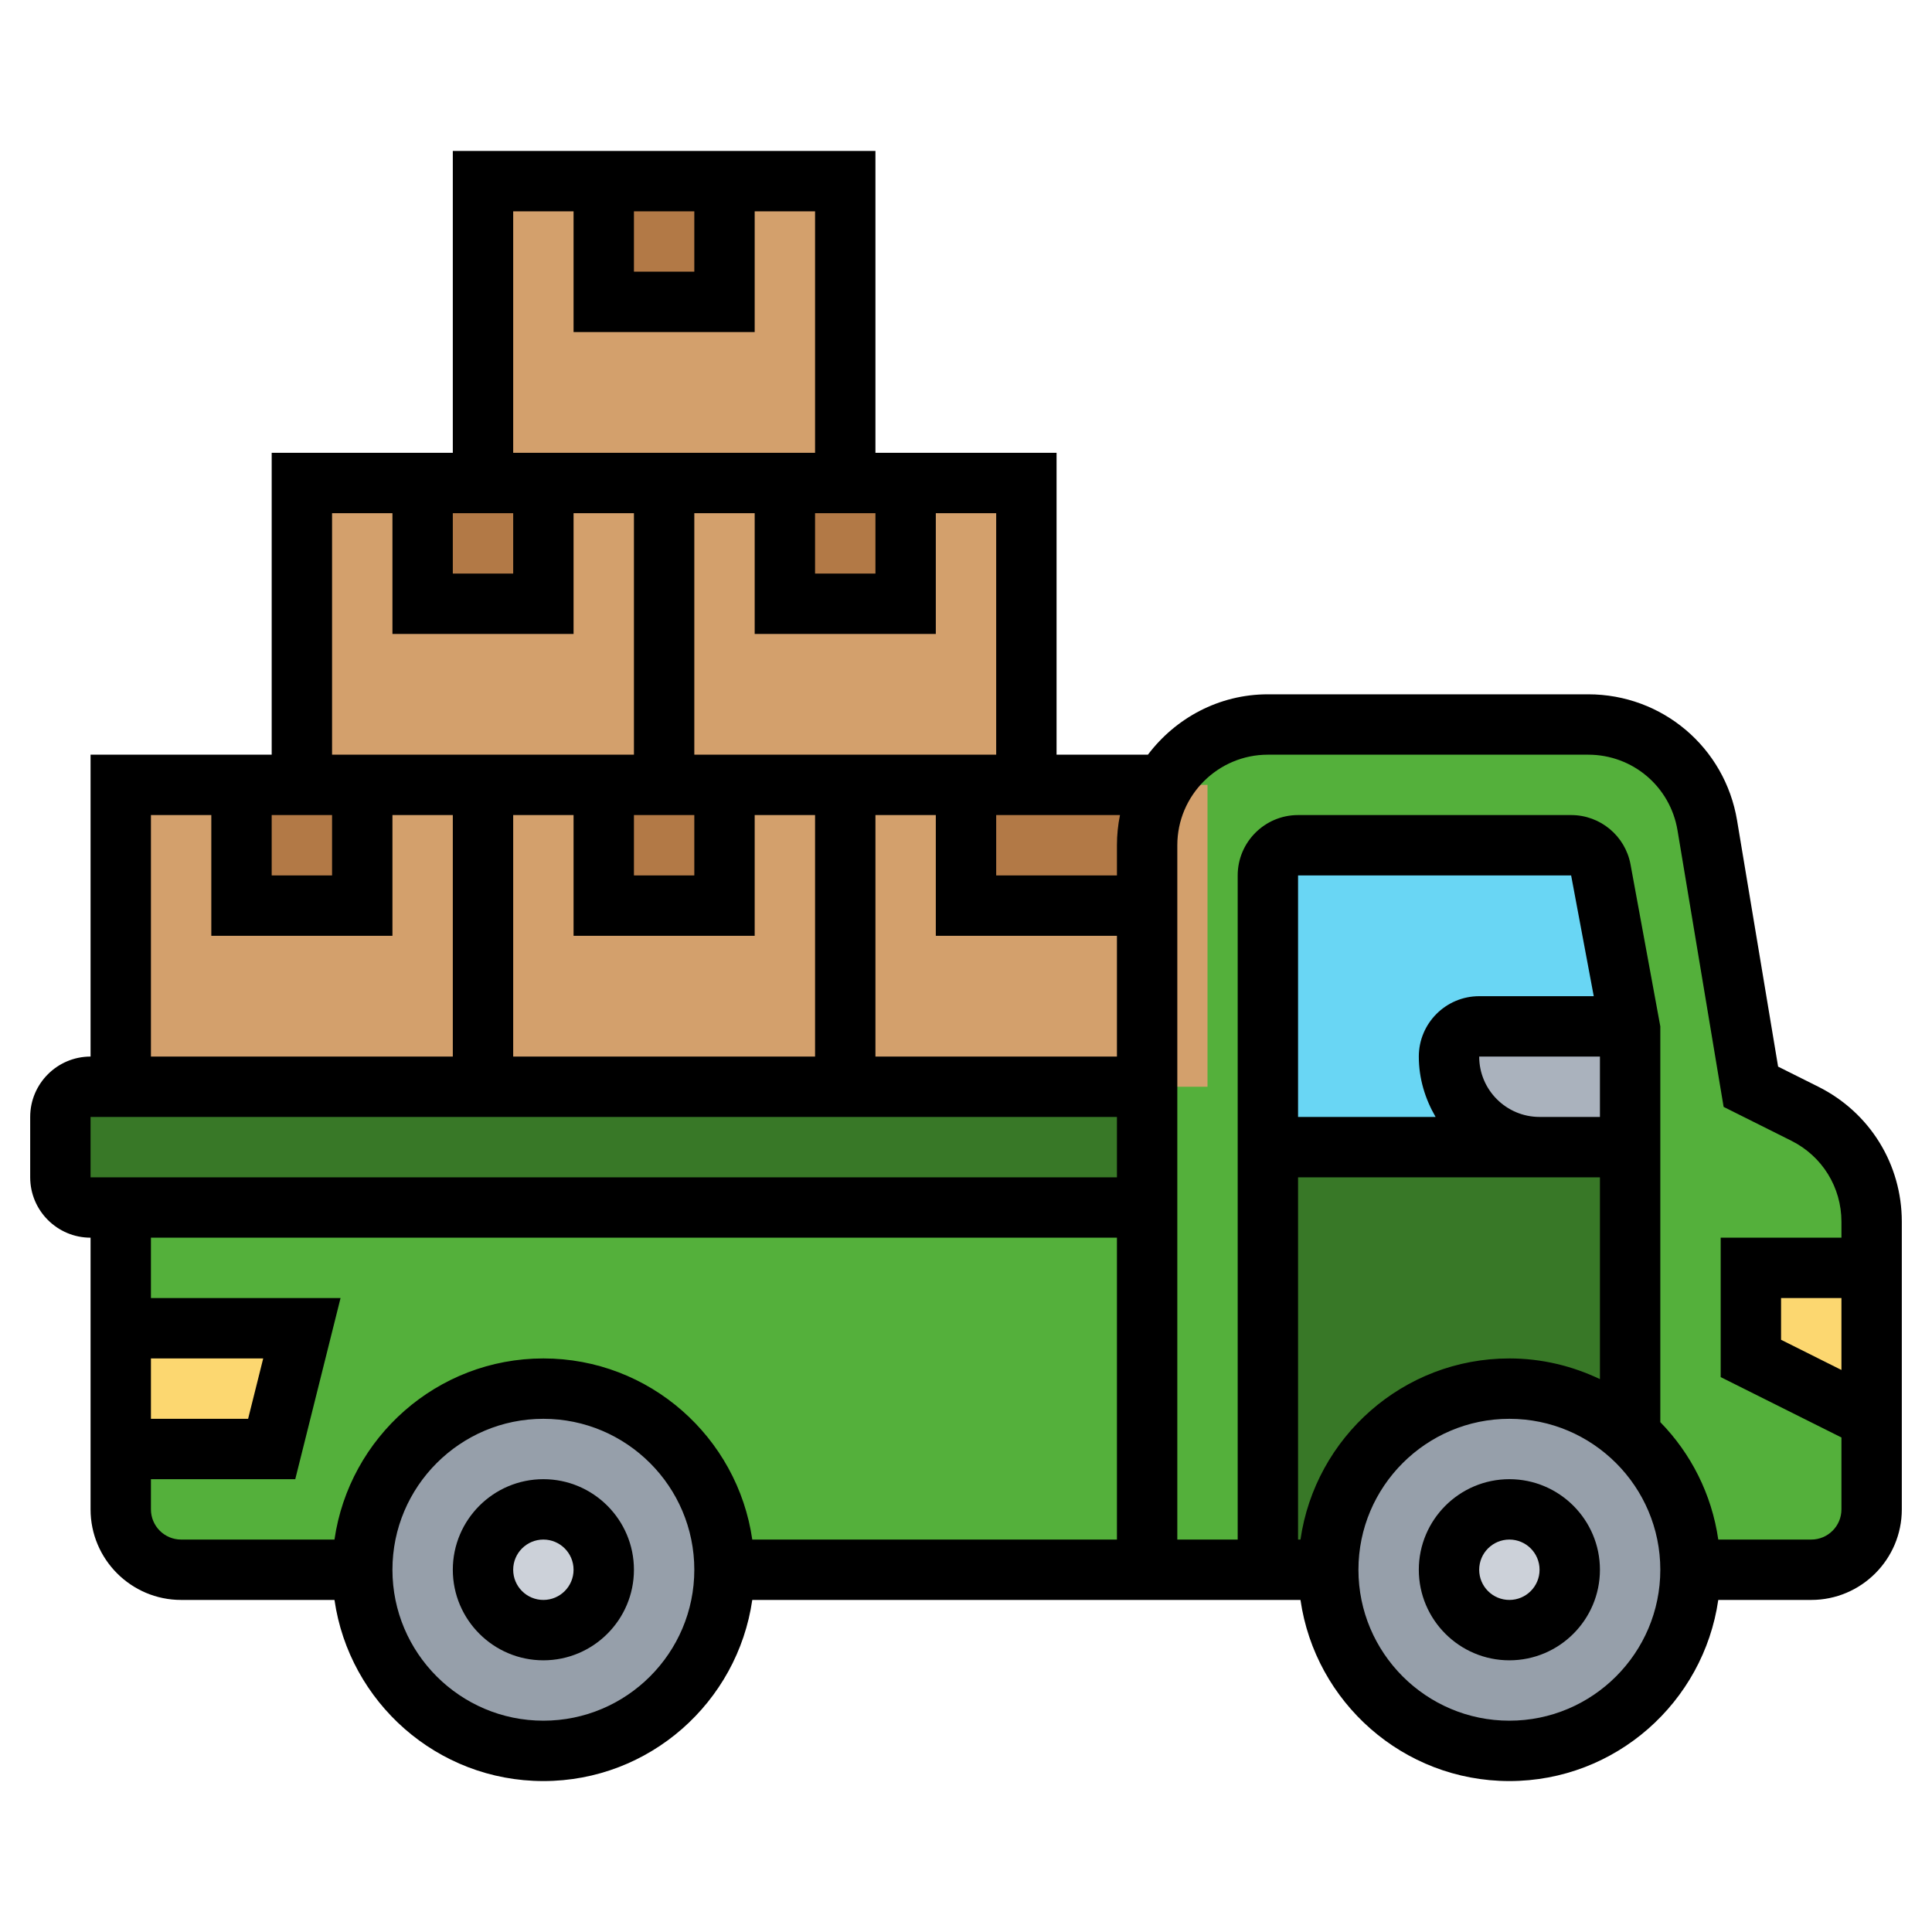 <?xml version="1.0"?>
<svg xmlns="http://www.w3.org/2000/svg" id="Layer_5" enable-background="new 0 0 64 64" height="512px" viewBox="0 0 64 64" width="512px" class=""><g><g><g><g><path d="m38 36v4h-34-1c-.55 0-1-.45-1-1v-2c0-.55.45-1 1-1h1 12 12z" fill="#fc6e51" data-original="#FC6E51" class="active-path" style="fill:#387827" data-old_color="#fc6e51"/></g><g><path d="m38 40v12h-14c0-3.31-2.69-6-6-6s-6 2.69-6 6h-6c-1.1 0-2-.9-2-2v-2h5l1-4h-6v-4z" fill="#ff826e" data-original="#FF826E" class="" style="fill:#54B03B" data-old_color="#ff826e"/></g><g><path d="m62 47v3c0 1.1-.9 2-2 2h-4c0-1.77-.77-3.37-2-4.47v-9.53-4l-.97-5.18c-.09-.48-.5-.82-.98-.82h-9.05c-.55 0-1 .45-1 1v9 14h-4v-12-4-6-2c0-.73.2-1.41.54-2 .69-1.2 1.98-2 3.46-2h10.61c1.96 0 3.63 1.41 3.95 3.34l1.44 8.66 1.79.89c1.35.68 2.21 2.07 2.21 3.58v1.53h-4v3z" fill="#ff826e" data-original="#FF826E" class="" style="fill:#54B03B" data-old_color="#ff826e"/></g><g><path d="m54 38v9.53c-1.06-.95-2.46-1.53-4-1.53-3.31 0-6 2.69-6 6h-2v-14h9 1z" fill="#fc6e51" data-original="#FC6E51" class="active-path" style="fill:#387827" data-old_color="#fc6e51"/></g><g><path d="m62 42v5l-4-2v-3z" fill="#fcd770" data-original="#FCD770" class=""/></g><g><path d="m10 44-1 4h-5v-4z" fill="#fcd770" data-original="#FCD770" class=""/></g><g><path d="m54 47.53c1.23 1.1 2 2.7 2 4.47 0 3.31-2.69 6-6 6s-6-2.69-6-6 2.69-6 6-6c1.54 0 2.94.58 4 1.53z" fill="#969faa" data-original="#969FAA" class=""/></g><g><path d="m18 46c3.31 0 6 2.69 6 6s-2.69 6-6 6-6-2.69-6-6 2.69-6 6-6z" fill="#969faa" data-original="#969FAA" class=""/></g><g><circle cx="50" cy="52" fill="#ccd1d9" r="2" data-original="#CCD1D9" class=""/></g><g><circle cx="18" cy="52" fill="#ccd1d9" r="2" data-original="#CCD1D9" class=""/></g><g><path d="m48 35c0 1.66 1.34 3 3 3h-9v-9c0-.55.45-1 1-1h9.05c.48 0 .89.34.98.82l.97 5.18h-5c-.55 0-1 .45-1 1z" fill="#69d6f4" data-original="#69D6F4" class=""/></g><g><path d="m54 34v4h-2-1c-1.66 0-3-1.34-3-3 0-.55.45-1 1-1z" fill="#aab2bd" data-original="#AAB2BD" class=""/></g><g><path d="m4 26h12v10h-12z" fill="#d3a06c" data-original="#D3A06C" class=""/></g><g><path d="m16 26h12v10h-12z" fill="#d3a06c" data-original="#D3A06C" class=""/></g><g><path d="m28 26h12v10h-12z" fill="#d3a06c" data-original="#D3A06C" class=""/></g><g><path d="m10 16h12v10h-12z" fill="#d3a06c" data-original="#D3A06C" class=""/></g><g><path d="m22 16h12v10h-12z" fill="#d3a06c" data-original="#D3A06C" class=""/></g><g><path d="m16 6h12v10h-12z" fill="#d3a06c" data-original="#D3A06C" class=""/></g><g><path d="m20 6h4v4h-4z" fill="#b27946" data-original="#B27946" class=""/></g><g><path d="m18 16v4h-4v-4h2z" fill="#b27946" data-original="#B27946" class=""/></g><g><path d="m30 16v4h-4v-4h2z" fill="#b27946" data-original="#B27946" class=""/></g><g><path d="m34 26h4.54c-.34.59-.54 1.27-.54 2v2h-6v-4z" fill="#b27946" data-original="#B27946" class=""/></g><g><path d="m24 26v4h-4v-4h2z" fill="#b27946" data-original="#B27946" class=""/></g><g><path d="m12 26v4h-4v-4h2z" fill="#b27946" data-original="#B27946" class=""/></g></g><g><path d="m50 49c-1.654 0-3 1.346-3 3s1.346 3 3 3 3-1.346 3-3-1.346-3-3-3zm0 4c-.552 0-1-.448-1-1s.448-1 1-1 1 .448 1 1-.448 1-1 1z" data-original="#000000" class=""/><path d="m18 49c-1.654 0-3 1.346-3 3s1.346 3 3 3 3-1.346 3-3-1.346-3-3-3zm0 4c-.552 0-1-.448-1-1s.448-1 1-1 1 .448 1 1-.448 1-1 1z" data-original="#000000" class=""/><path d="m60.236 36-1.334-.667-1.359-8.154c-.403-2.422-2.478-4.179-4.932-4.179h-10.611c-1.627 0-3.061.793-3.974 2h-3.026v-10h-6v-10h-14v10h-6v10h-6v10c-1.103 0-2 .897-2 2v2c0 1.103.897 2 2 2v9c0 1.654 1.346 3 3 3h5.08c.488 3.386 3.401 6 6.92 6s6.432-2.614 6.92-6h18.16c.488 3.386 3.401 6 6.92 6s6.432-2.614 6.92-6h3.08c1.654 0 3-1.346 3-3v-9.528c0-1.906-1.059-3.618-2.764-4.472zm.764 9.382-2-1v-1.382h2zm-40-18.382h2v2h-2zm4 4v-4h2v8h-10v-8h2v4zm12 4h-8v-8h2v4h6zm0-7v1h-4v-2h4.101c-.066.323-.101.658-.101 1zm-4-3h-4-2-4v-8h2v4h6v-4h2zm-6-8h2v2h-2zm-6-10h2v2h-2zm-4 0h2v4h6v-4h2v8h-4-2-4zm-2 10h2v2h-2zm-4 0h2v4h6v-4h2v8h-4-2-4zm-2 10h2v2h-2zm-4 0h2v4h6v-4h2v8h-10zm-2 10h34v2h-34zm2 8h3.719l-.5 2h-3.219zm0 5v-1h4.781l1.5-6h-6.281v-2h32v10h-12.08c-.488-3.386-3.401-6-6.92-6s-6.432 2.614-6.92 6h-5.08c-.552 0-1-.448-1-1zm13 7c-2.757 0-5-2.243-5-5s2.243-5 5-5 5 2.243 5 5-2.243 5-5 5zm31-22h4v2h-1-1c-1.103 0-2-.897-2-2zm0-2c-1.103 0-2 .897-2 2 0 .732.212 1.409.556 2h-4.556v-8h9.046l.749 4zm-6 6h8 1 1v6.685c-.911-.434-1.926-.685-3-.685-3.519 0-6.432 2.614-6.92 6h-.08zm7 18c-2.757 0-5-2.243-5-5s2.243-5 5-5 5 2.243 5 5-2.243 5-5 5zm10-6h-3.08c-.216-1.502-.906-2.852-1.92-3.889v-13.111l-.987-5.366c-.176-.946-1.003-1.634-1.966-1.634h-9.047c-1.103 0-2 .897-2 2v22h-2v-23c0-1.654 1.346-3 3-3h10.611c1.473 0 2.717 1.055 2.959 2.507l1.527 9.16 2.244 1.122c1.023.512 1.659 1.54 1.659 2.683v.528h-4v4.618l4 2v2.382c0 .552-.448 1-1 1z" data-original="#000000" class=""/></g></g></g> </svg>
